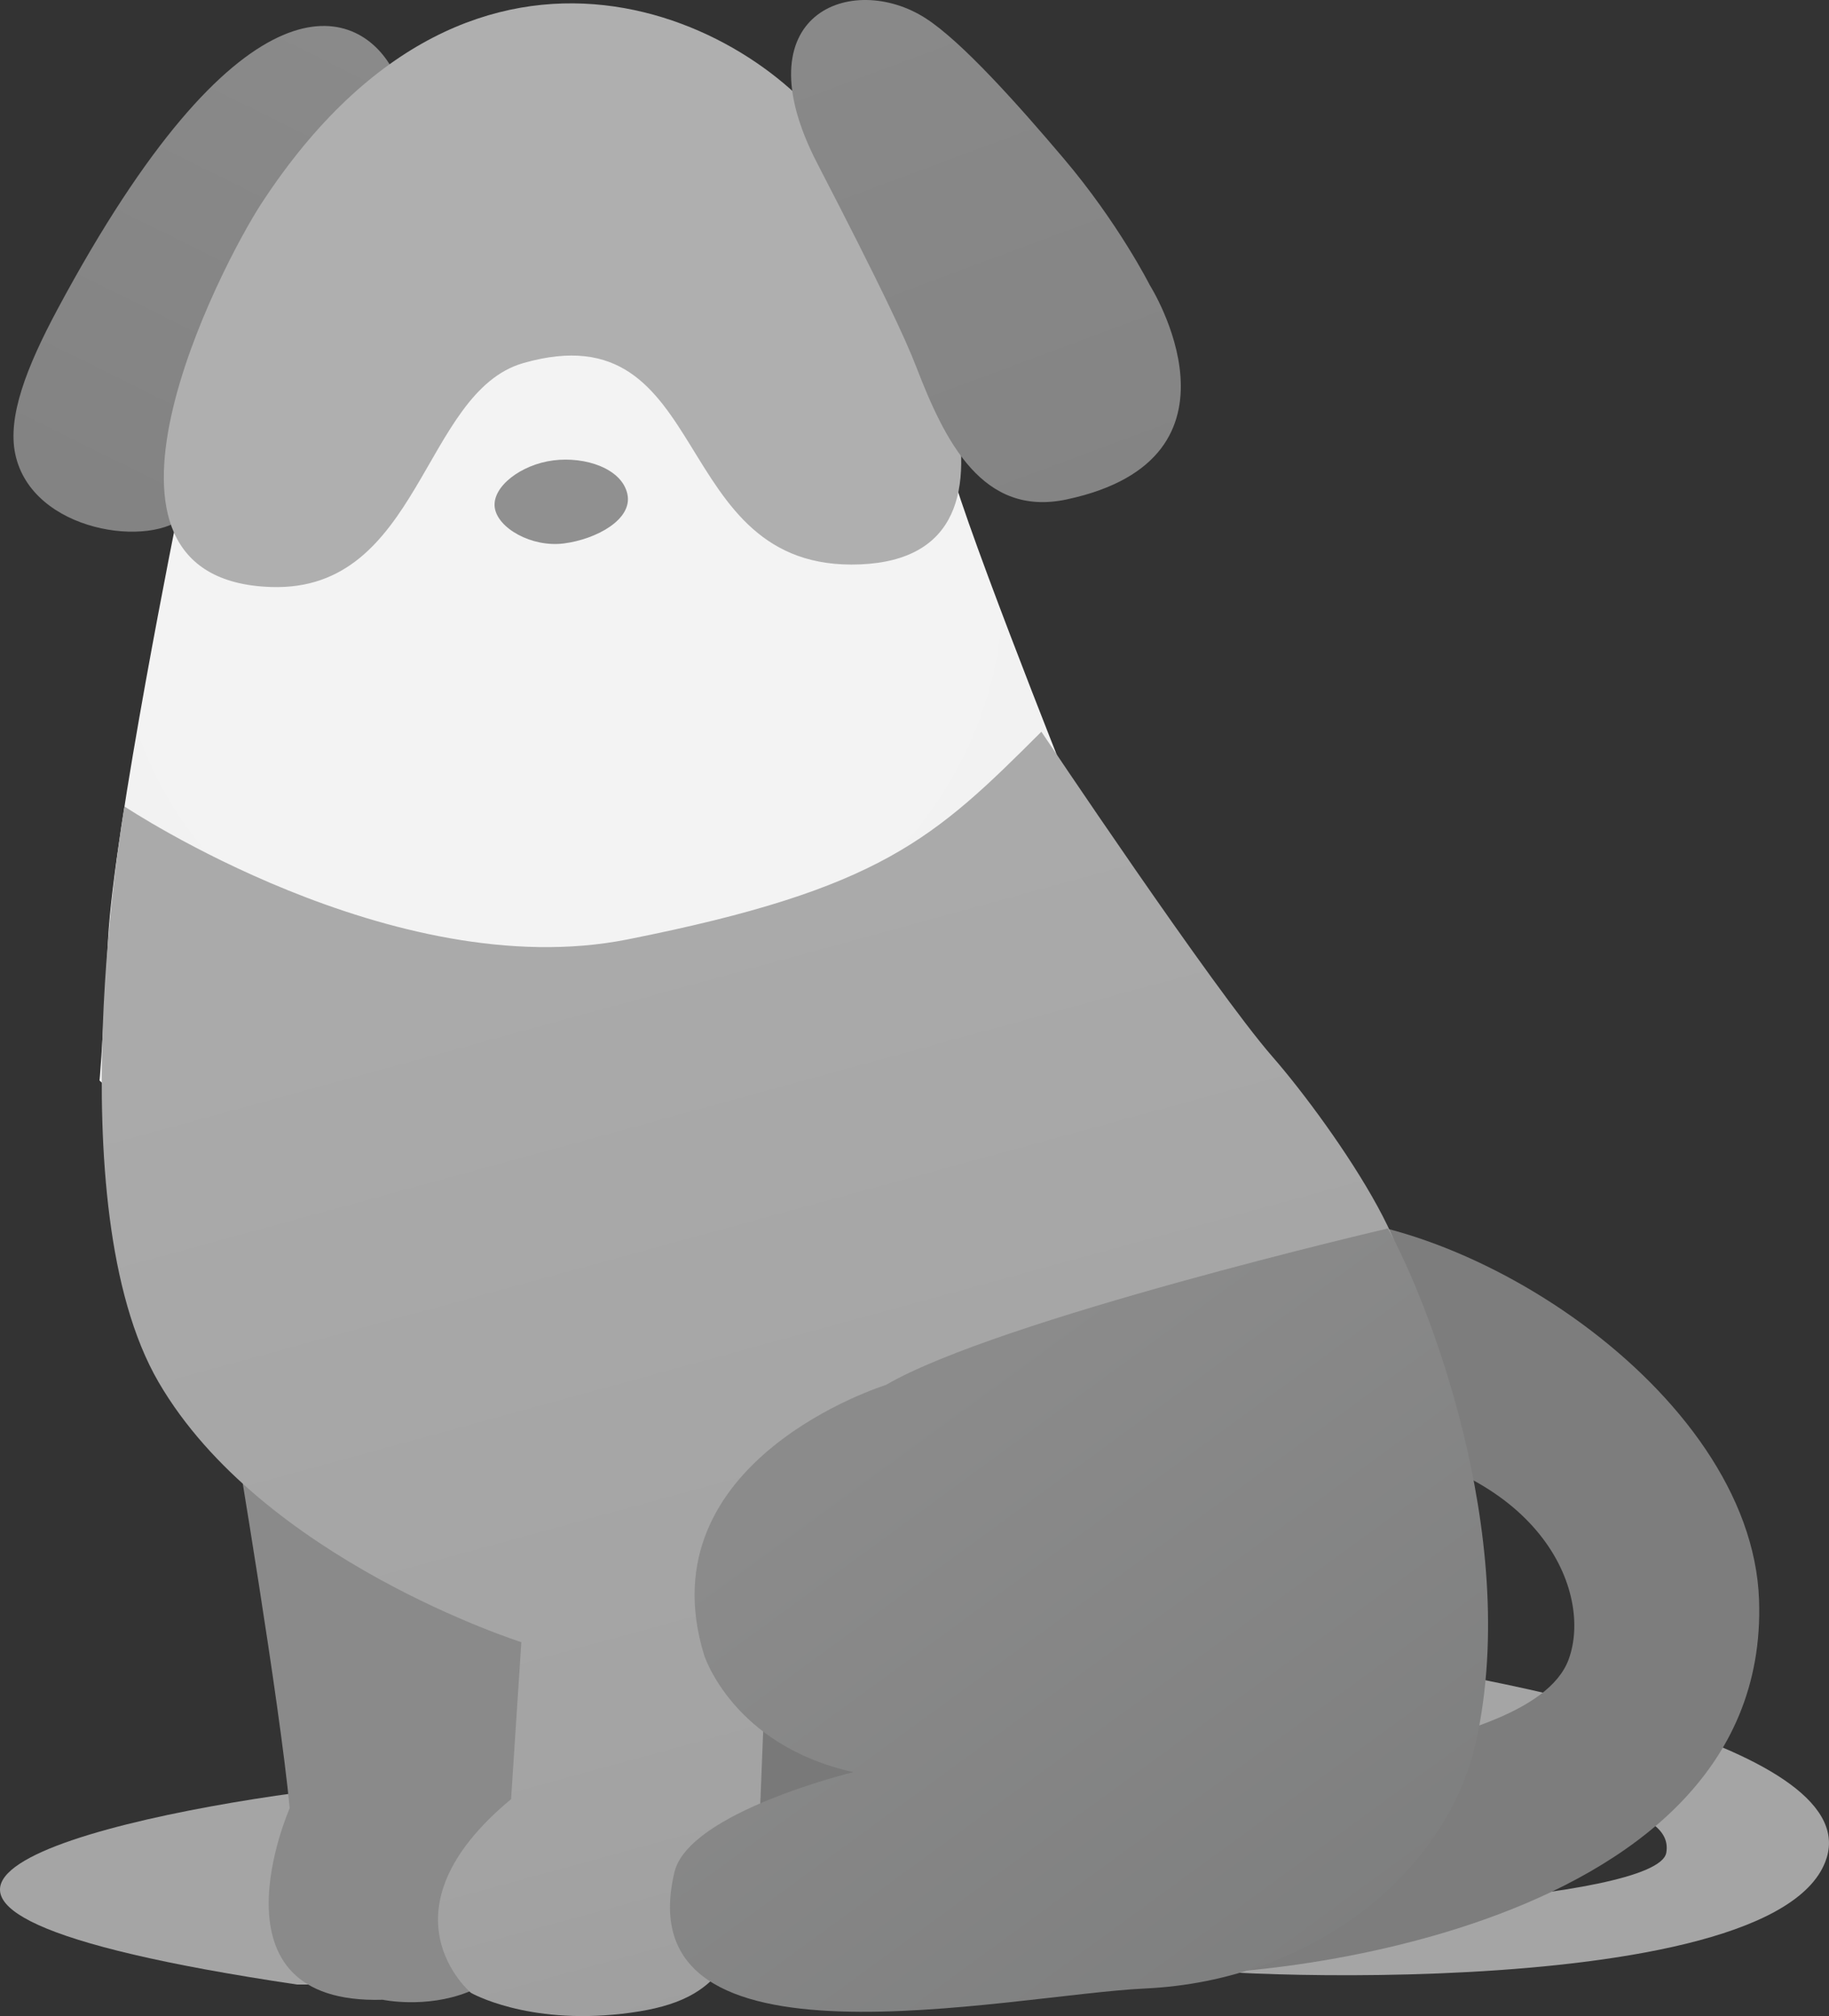 <svg width="49" height="54" viewBox="0 0 49 54" fill="none" xmlns="http://www.w3.org/2000/svg">
<rect x="0" y="0" width="49" height="54" fill="#333333" stroke="none"/>
<path d="M48.937 49.764C49.9 46.674 39.504 44.774 34.76 44.186L36.169 46.978C41.724 48 44.87 48.305 44.641 49.624C44.412 50.943 33.663 51.408 32.422 50.932C31.181 50.457 33.782 52.338 31.683 52.653C30.38 52.848 47.66 53.866 48.937 49.764Z" fill="#A5A5A5"/>
<path d="M47.126 42.852C46.928 37.229 38.965 32.164 34.214 32.608L35.941 38.594C41.34 39.259 42.674 42.671 42.026 44.444C40.973 47.327 31.143 47.286 30.496 48.617C29.849 49.947 28.749 52.507 30.713 52.829C32.695 53.155 47.451 52.038 47.126 42.852Z" fill="#7D7D7D"/>
<path d="M7.956 53.155C-6.453 51.011 1.952 48.837 7.956 48.018L11.862 49.135L12.73 53.155H7.956Z" fill="#A5A5A5"/>
<path fill-rule="evenodd" clip-rule="evenodd" d="M6.299 38.497C6.299 38.497 7.496 45.61 7.761 48.433C7.761 48.433 5.432 53.706 10.254 53.563C10.254 53.563 14.827 54.536 14.764 49.009C14.701 43.483 14.472 42.603 14.472 42.603L6.299 38.497Z" fill="#8A8A8A"/>
<path fill-rule="evenodd" clip-rule="evenodd" d="M4.788 13.622C4.788 13.622 3.049 22.2 2.895 25.163C2.722 28.488 2.666 28.941 2.666 28.941C2.666 28.941 14.393 40.197 21.841 30.267C29.289 20.337 27.438 22.83 28.636 21.039C28.636 21.039 25.493 13.162 25.418 12.251C25.418 12.251 22.92 15.805 20.08 12.303C20.08 12.303 16.562 6.013 14.178 7.964C14.178 7.964 11.67 9.33 10.153 13.412C10.153 13.412 9.619 14.844 6.987 14.65C6.987 14.65 5.984 13.959 4.788 13.622Z" fill="url(#paint0_diamond_301_196)"/>
<path fill-rule="evenodd" clip-rule="evenodd" d="M10.464 1.765C10.464 1.765 6.784 11.952 4.987 13.788C4.091 14.704 0.848 14.266 0.408 12.157C0.201 11.169 0.697 9.857 1.543 8.279C6.388 -0.753 9.453 0.08 10.464 1.765Z" fill="url(#paint1_linear_301_196)"/>
<path d="M20.325 48.465V46.008L23.146 47.571L20.325 48.465Z" fill="#797979"/>
<path fill-rule="evenodd" clip-rule="evenodd" d="M7.998 4.917L17.874 1.57Z" fill="#6FA7B9"/>
<path fill-rule="evenodd" clip-rule="evenodd" d="M22.467 3.888C24.677 7.512 28.293 14.898 23.046 15.117C17.838 15.334 19.169 8.256 14.023 9.724C11.311 10.498 11.275 15.856 7.261 15.723C1.569 15.534 5.905 7.127 7.013 5.436C12.821 -3.431 20.52 0.695 22.467 3.888Z" fill="#AFAFAF"/>
<path fill-rule="evenodd" clip-rule="evenodd" d="M3.334 21.6C3.334 21.6 10.537 26.407 16.808 25.163C23.614 23.813 25.038 22.456 27.899 19.599C27.899 19.599 32.517 26.502 34.086 28.299C35.719 30.169 38.986 34.911 37.047 34.977C33.242 35.104 23.672 36.446 20.798 39.204C20.798 39.204 20.528 44.04 20.378 48.078C20.206 52.695 19.213 53.646 16.661 53.939C14.105 54.232 12.619 53.379 12.619 53.379C12.619 53.379 10.038 51.22 13.692 48.19L13.967 43.985C13.967 43.985 7.017 41.78 4.248 37.02C1.479 32.259 3.334 21.6 3.334 21.6Z" fill="url(#paint2_linear_301_196)"/>
<path fill-rule="evenodd" clip-rule="evenodd" d="M21.895 4.376C23.587 7.645 24.247 9.047 24.546 9.824C25.321 11.836 26.326 13.859 28.578 13.377C33.738 12.274 30.804 7.638 30.804 7.638C30.804 7.638 29.968 5.978 28.49 4.237C27.327 2.865 25.779 1.116 24.79 0.484C22.835 -0.764 19.815 0.355 21.895 4.376Z" fill="url(#paint3_linear_301_196)"/>
<path fill-rule="evenodd" clip-rule="evenodd" d="M13.254 13.59C13.183 13.034 13.959 12.443 14.82 12.332C15.682 12.221 16.661 12.55 16.808 13.234C16.956 13.917 15.968 14.445 15.107 14.556C14.245 14.667 13.326 14.146 13.254 13.59Z" fill="#909090"/>
<path fill-rule="evenodd" clip-rule="evenodd" d="M37.182 32.904C37.182 32.904 26.745 35.338 23.733 37.096C23.733 37.096 17.257 39.106 18.865 44.335C18.865 44.335 19.632 46.752 22.863 47.466C22.863 47.466 18.454 48.533 18.069 50.145C16.728 55.765 27.015 53.433 30.683 53.261C35.183 53.05 38.789 50.146 39.554 46.605C40.757 41.045 38.164 34.635 37.182 32.904Z" fill="url(#paint4_linear_301_196)"/>
<defs>
<radialGradient id="paint0_diamond_301_196" cx="0" cy="0" r="1" gradientUnits="userSpaceOnUse" gradientTransform="translate(14.972 16.2) rotate(87.691) scale(33.777 37.559)">
<stop offset="0.284" stop-color="#F3F3F3"/>
<stop offset="1" stop-color="#E7E7E7"/>
</radialGradient>
<linearGradient id="paint1_linear_301_196" x1="9.528" y1="-1.35" x2="1.468" y2="14.903" gradientUnits="userSpaceOnUse">
<stop stop-color="#8B8B8B"/>
<stop offset="1" stop-color="#828282"/>
</linearGradient>
<linearGradient id="paint2_linear_301_196" x1="14.972" y1="25.65" x2="25.696" y2="64.845" gradientUnits="userSpaceOnUse">
<stop stop-color="#AAAAAA"/>
<stop offset="0.563" stop-color="#A3A3A3"/>
<stop offset="1" stop-color="#969696"/>
</linearGradient>
<linearGradient id="paint3_linear_301_196" x1="24.5" y1="0" x2="32.55" y2="21.643" gradientUnits="userSpaceOnUse">
<stop stop-color="#898989"/>
<stop offset="1" stop-color="#818181"/>
</linearGradient>
<linearGradient id="paint4_linear_301_196" x1="24.5" y1="37.8" x2="37.859" y2="56.103" gradientUnits="userSpaceOnUse">
<stop stop-color="#8B8B8B"/>
<stop offset="1" stop-color="#7B7C7C"/>
</linearGradient>
</defs>
</svg>
